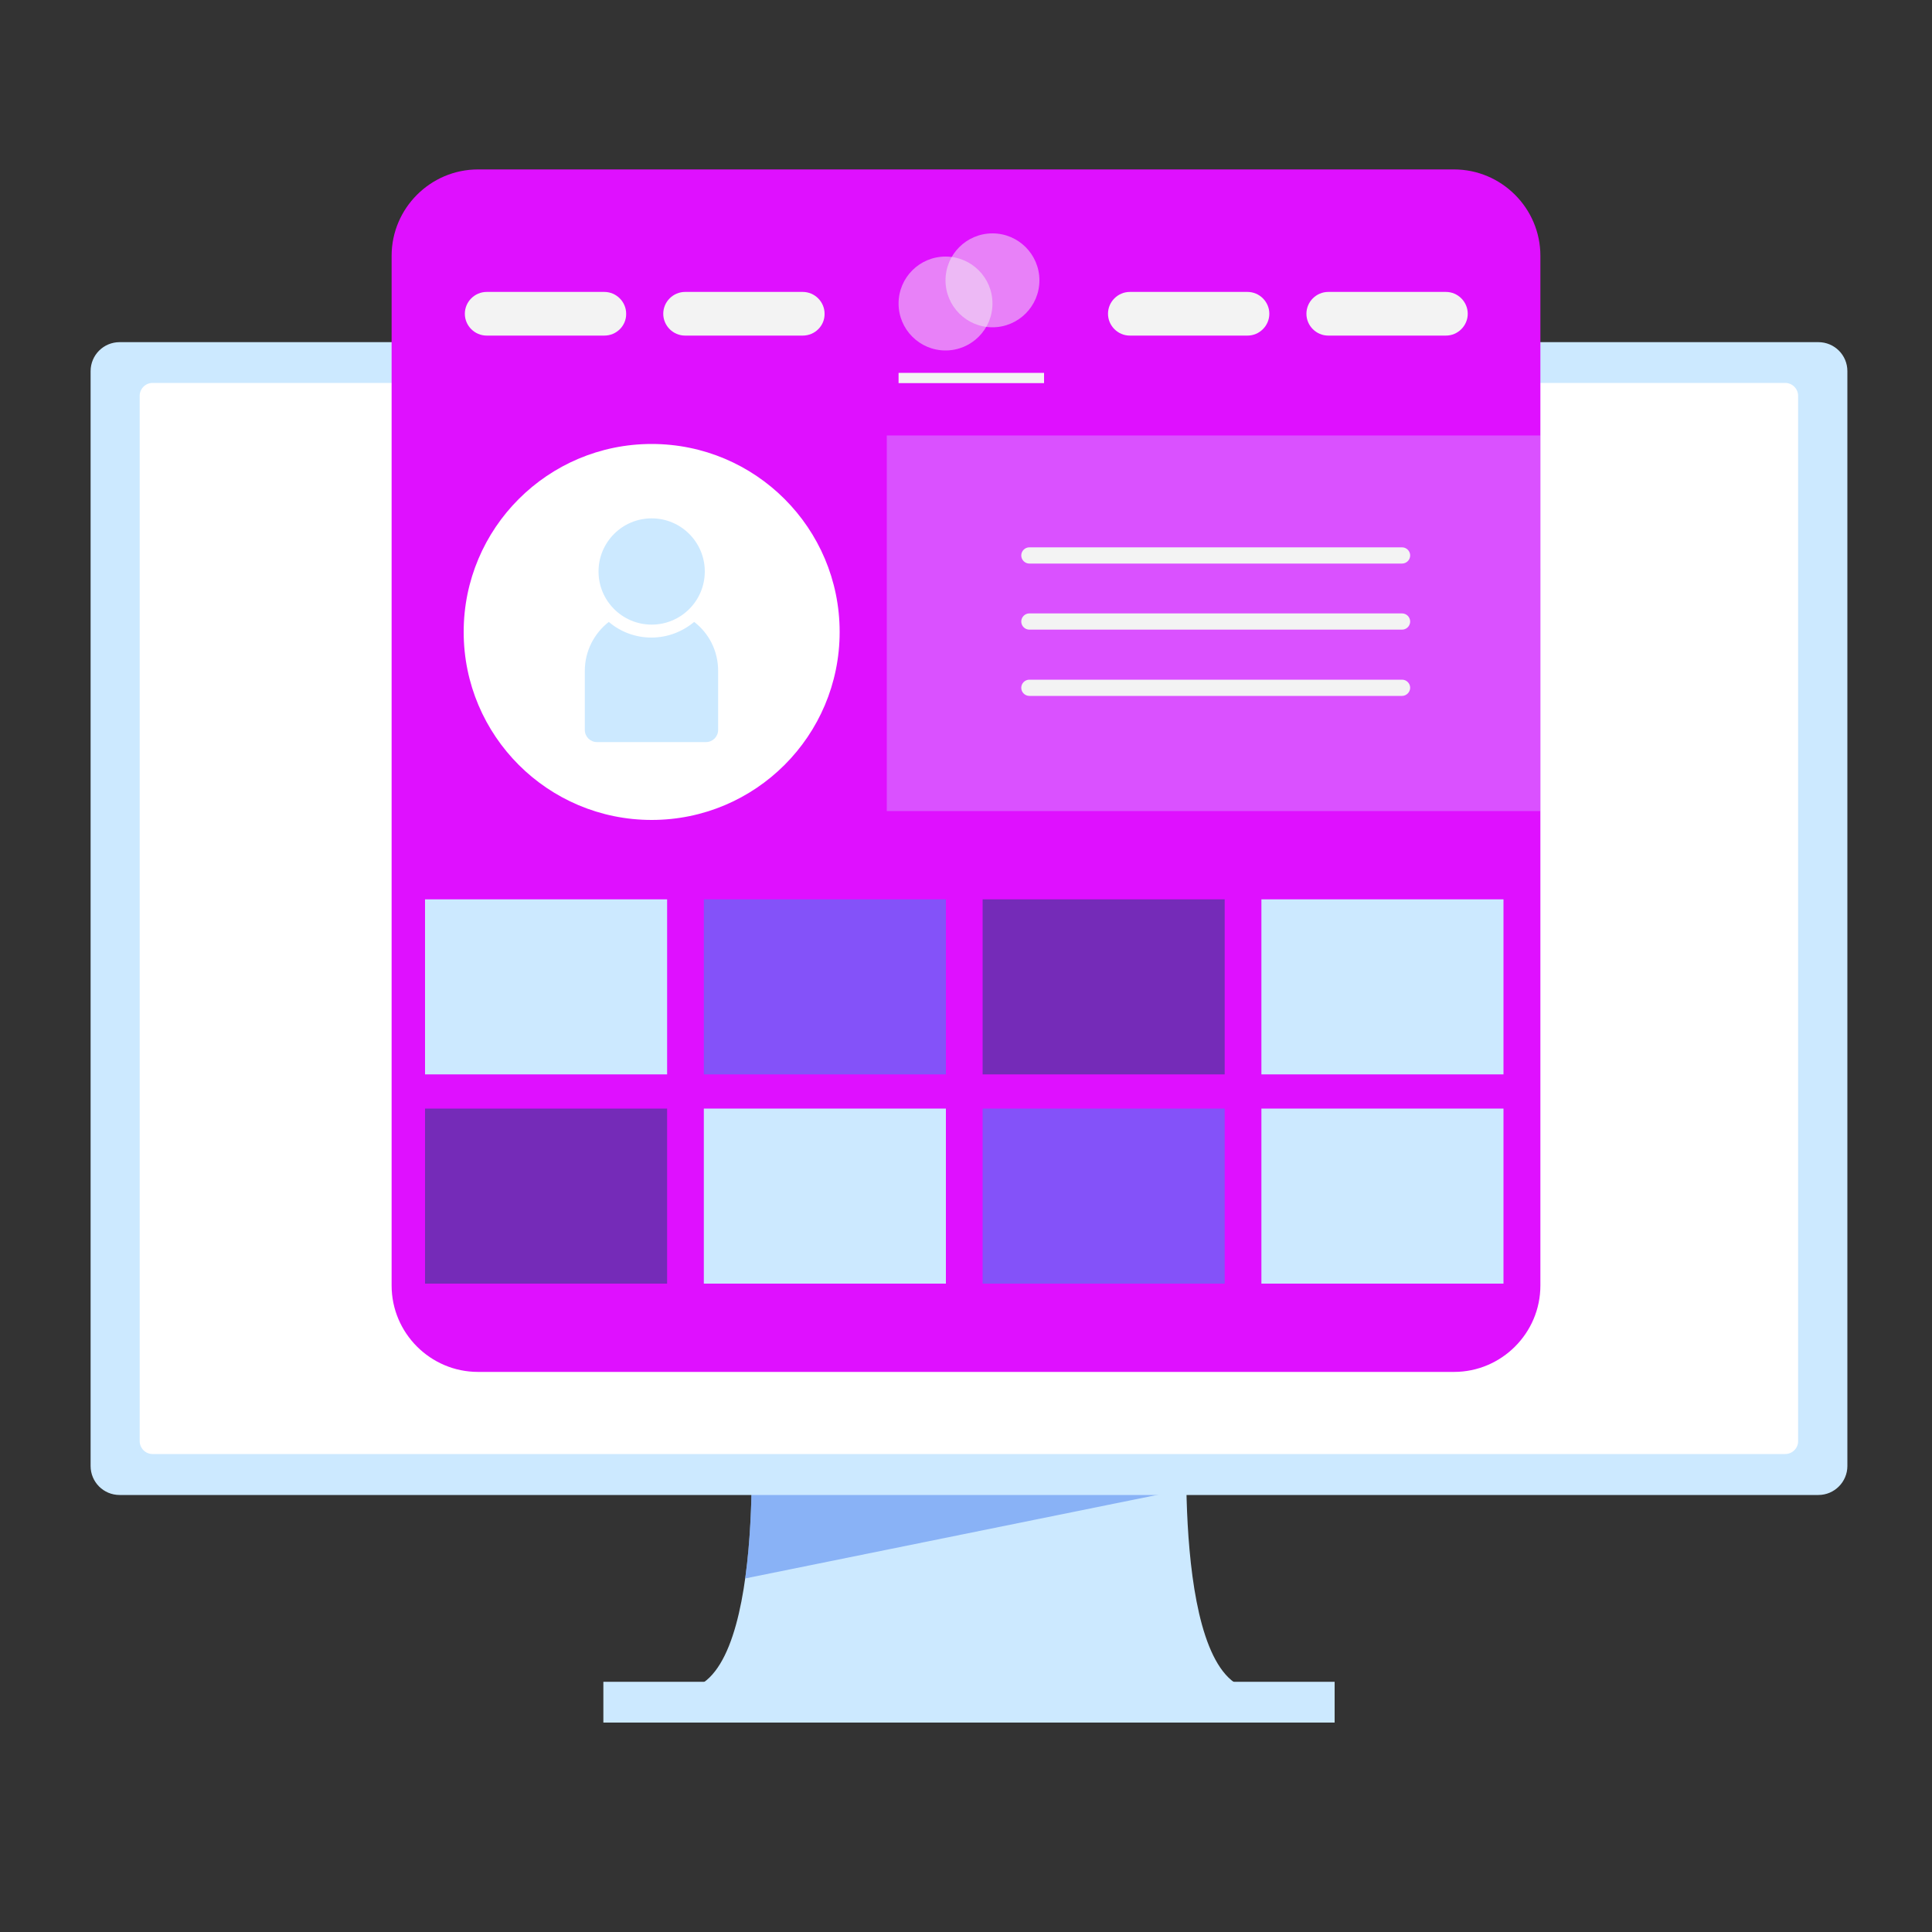 <svg xmlns="http://www.w3.org/2000/svg" xmlns:xlink="http://www.w3.org/1999/xlink" version="1.1" id="Layer_1" x="0px" y="0px" viewBox="0 0 1000 1000" style="enable-background:new 0 0 1000 1000;" xml:space="preserve">
<rect x="0" y="0" width="1000" height="1000" fill="#333333" stroke="none"/>
<style xmlns="http://www.w3.org/2000/svg" type="text/css">
	.st0{fill:#CCE9FF;}
	.st1{opacity:0.65;fill:#6695F2;}
	.st2{fill:#FFFFFF;}
	.st3{opacity:0.75;fill:none;stroke:#E0EBFC;stroke-linejoin:round;stroke-miterlimit:10;}
	.st4{fill:#df10ff;}
	.st5{opacity:0.5;fill:#F3F3F3;}
	.st6{fill:#F3F3F3;}
	.st7{opacity:0.3;fill:#CCE9FF;}
	.st8{opacity:0.5;fill:#2A94F5;}
	.st9{opacity:0.5;fill:#0C4772;}
</style>
<path xmlns="http://www.w3.org/2000/svg" class="st0" d="M614.8,730.2H388.3c0,0,9.4,144.3-35.5,144.3c14.4,0,283.2,0,297.5,0C605.4,874.6,614.8,730.2,614.8,730.2z"/>
<path xmlns="http://www.w3.org/2000/svg" class="st1" d="M385.7,817l228.4-46.3c-0.4-22.9,0.7-40.5,0.7-40.5H388.3C388.3,730.2,391.3,776.8,385.7,817z"/>
<path xmlns="http://www.w3.org/2000/svg" class="st0" d="M941.2,773.8H61.9c-8.3,0-15-6.7-15-15V192.1c0-8.3,6.7-15,15-15h879.3c8.3,0,15,6.7,15,15v566.7  C956.2,767,949.5,773.8,941.2,773.8z"/>
<path xmlns="http://www.w3.org/2000/svg" class="st2" d="M924,752.6h-845c-3.7,0-6.7-3-6.7-6.7V204.9c0-3.7,3-6.7,6.7-6.7h845c3.7,0,6.7,3,6.7,6.7V746  C930.7,749.6,927.7,752.6,924,752.6z"/>
<rect xmlns="http://www.w3.org/2000/svg" x="312.3" y="870.5" class="st0" width="378.5" height="21.1"/>
<line xmlns="http://www.w3.org/2000/svg" class="st3" x1="762.6" y1="294.6" x2="797.3" y2="294.6"/>
<path xmlns="http://www.w3.org/2000/svg" class="st2" d="M760.8,518.6c47.2,0,85.5,38.3,85.5,85.5c0,47.2-38.3,85.5-85.5,85.5c-47.2,0-85.5-38.3-85.5-85.5  C675.2,556.9,713.5,518.6,760.8,518.6 M760.8,508.4c-52.8,0-95.8,43-95.8,95.8c0,52.8,43,95.8,95.8,95.8c52.8,0,95.8-43,95.8-95.8  C856.6,551.3,813.6,508.4,760.8,508.4L760.8,508.4z"/>
<path xmlns="http://www.w3.org/2000/svg" class="st4" d="M752.6,710.1H247.4c-24.6,0-44.7-20.1-44.7-44.7v-533c0-24.6,20.1-44.7,44.7-44.7h505.2  c24.6,0,44.7,20.1,44.7,44.7v533C797.3,690,777.2,710.1,752.6,710.1z"/>
<circle xmlns="http://www.w3.org/2000/svg" class="st5" cx="489.4" cy="157.1" r="24.3"/>
<circle xmlns="http://www.w3.org/2000/svg" class="st5" cx="513.7" cy="145.1" r="24.3"/>
<g xmlns="http://www.w3.org/2000/svg">
	<path class="st6" d="M312.8,173.7h-60.9c-6.2,0-11.3-5.1-11.3-11.3v0c0-6.2,5.1-11.3,11.3-11.3h60.9c6.2,0,11.3,5.1,11.3,11.3v0   C324.2,168.6,319.1,173.7,312.8,173.7z"/>
	<path class="st6" d="M415.5,173.7h-60.9c-6.2,0-11.3-5.1-11.3-11.3v0c0-6.2,5.1-11.3,11.3-11.3h60.9c6.2,0,11.3,5.1,11.3,11.3v0   C426.9,168.6,421.8,173.7,415.5,173.7z"/>
</g>
<path xmlns="http://www.w3.org/2000/svg" class="st6" d="M645.7,173.7h-60.9c-6.2,0-11.3-5.1-11.3-11.3v0c0-6.2,5.1-11.3,11.3-11.3h60.9c6.2,0,11.3,5.1,11.3,11.3v0  C657,168.6,651.9,173.7,645.7,173.7z"/>
<path xmlns="http://www.w3.org/2000/svg" class="st6" d="M748.4,173.7h-60.9c-6.2,0-11.3-5.1-11.3-11.3v0c0-6.2,5.1-11.3,11.3-11.3h60.9c6.2,0,11.3,5.1,11.3,11.3v0  C759.7,168.6,754.6,173.7,748.4,173.7z"/>
<rect xmlns="http://www.w3.org/2000/svg" x="459" y="225.4" class="st7" width="338.3" height="194.4"/>
<rect xmlns="http://www.w3.org/2000/svg" x="220" y="465.5" class="st0" width="125.3" height="90.6"/>
<rect xmlns="http://www.w3.org/2000/svg" x="364.3" y="465.5" class="st8" width="125.3" height="90.6"/>
<rect xmlns="http://www.w3.org/2000/svg" x="508.6" y="465.5" class="st9" width="125.3" height="90.6"/>
<rect xmlns="http://www.w3.org/2000/svg" x="652.9" y="465.5" class="st0" width="125.3" height="90.6"/>
<rect xmlns="http://www.w3.org/2000/svg" x="220" y="573.8" class="st9" width="125.3" height="90.6"/>
<rect xmlns="http://www.w3.org/2000/svg" x="364.3" y="573.8" class="st0" width="125.3" height="90.6"/>
<rect xmlns="http://www.w3.org/2000/svg" x="508.6" y="573.8" class="st8" width="125.3" height="90.6"/>
<rect xmlns="http://www.w3.org/2000/svg" x="652.9" y="573.8" class="st0" width="125.3" height="90.6"/>
<rect xmlns="http://www.w3.org/2000/svg" x="465.1" y="193" class="st6" width="75.3" height="5.3"/>
<circle xmlns="http://www.w3.org/2000/svg" class="st2" cx="337.3" cy="327.1" r="97.3"/>
<g xmlns="http://www.w3.org/2000/svg">
	<circle class="st0" cx="337.3" cy="295.8" r="27.5"/>
	<path class="st0" d="M359.3,321.9c-6,5-13.7,8.1-22.1,8.1c-8.4,0-16.1-3-22.1-8.1c-7.5,5.9-12.4,15-12.4,25.3v30.6   c0,3.5,2.8,6.3,6.3,6.3h56.4c3.5,0,6.3-2.8,6.3-6.3v-30.6C371.7,336.9,366.9,327.7,359.3,321.9z"/>
</g>
<g xmlns="http://www.w3.org/2000/svg">
	<path class="st6" d="M725.7,291.7H532.8c-2.3,0-4.2-1.9-4.2-4.2l0,0c0-2.3,1.9-4.2,4.2-4.2h192.9c2.3,0,4.2,1.9,4.2,4.2l0,0   C729.9,289.8,728,291.7,725.7,291.7z"/>
	<path class="st6" d="M725.7,325.9H532.8c-2.3,0-4.2-1.9-4.2-4.2l0,0c0-2.3,1.9-4.2,4.2-4.2h192.9c2.3,0,4.2,1.9,4.2,4.2l0,0   C729.9,324,728,325.9,725.7,325.9z"/>
	<path class="st6" d="M725.7,360.2H532.8c-2.3,0-4.2-1.9-4.2-4.2l0,0c0-2.3,1.9-4.2,4.2-4.2h192.9c2.3,0,4.2,1.9,4.2,4.2l0,0   C729.9,358.2,728,360.2,725.7,360.2z"/>
</g>
</svg>